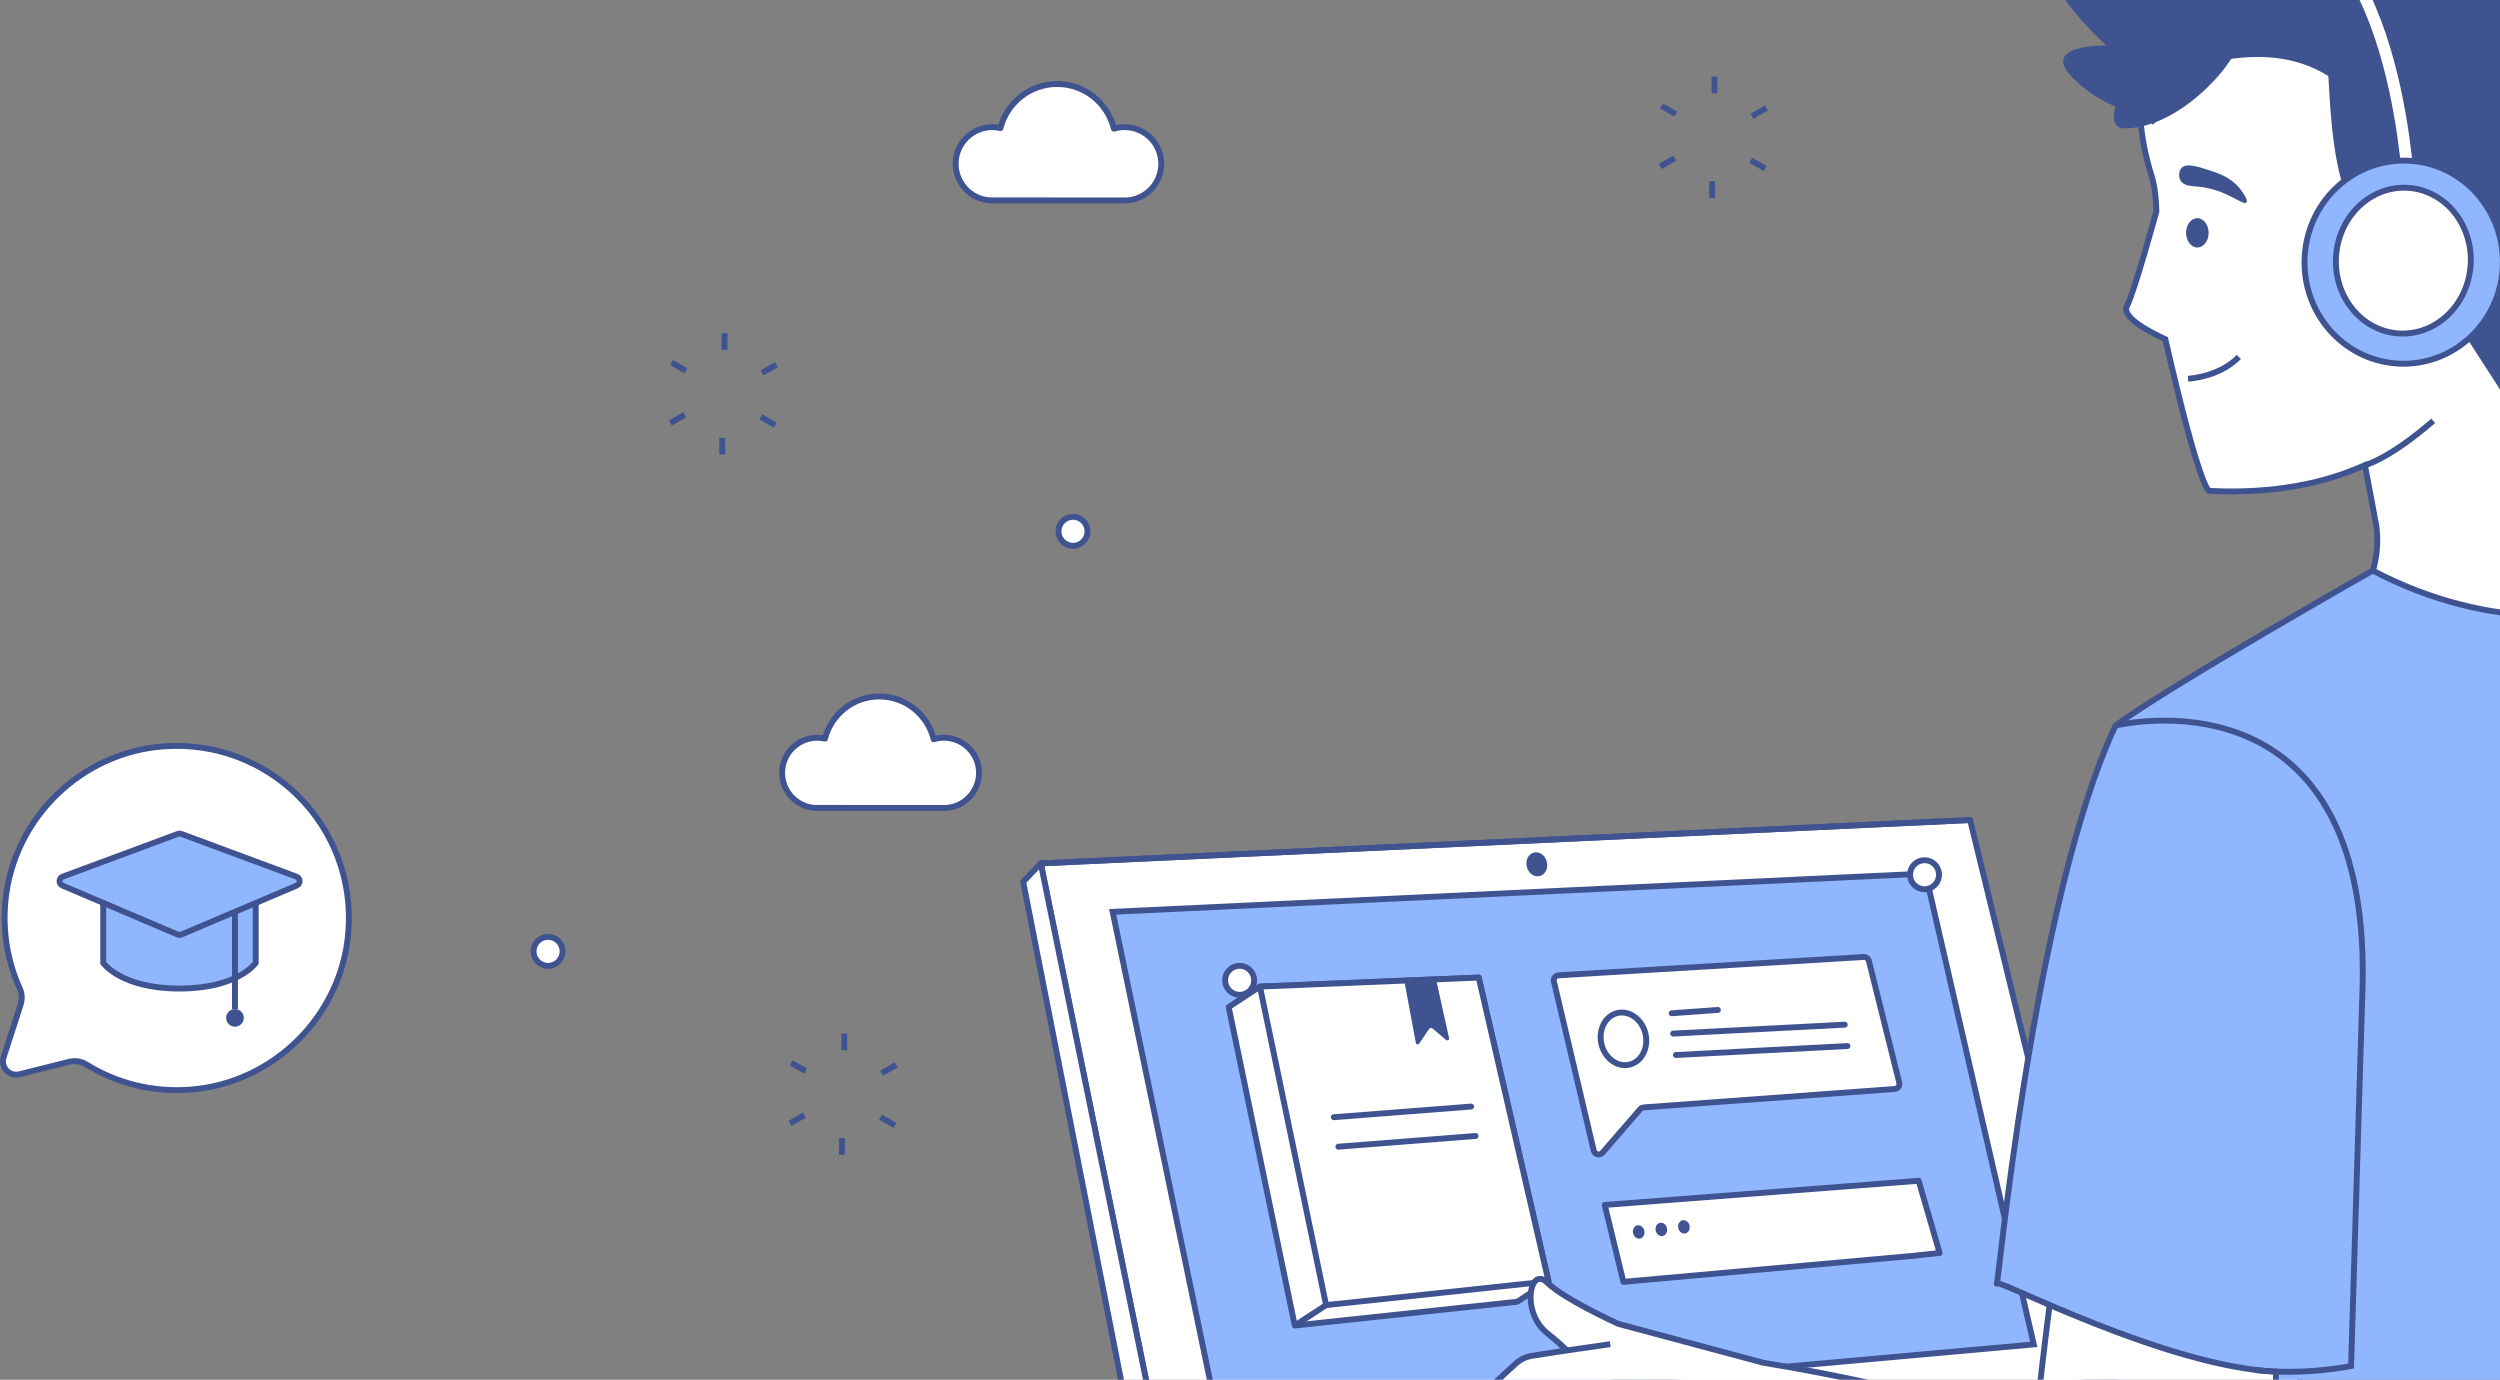 <svg width="424" height="234" viewBox="0 0 424 234" fill="none" xmlns="http://www.w3.org/2000/svg">
<rect x="0" y="0" width="424" height="234" fill="#808080" stroke="none"/>
<path d="M439.309 85.163C430.625 70.261 433.957 38.893 433.957 38.893L432 40.679C440.706 17.935 433.417 8.751 433.417 8.751C411.934 -23.199 379.777 -2.083 379.777 -2.083C379.777 -2.083 356.188 1.68 364.915 29.857C365.444 31.569 365.666 33.651 365.729 35.828C365.655 36.082 362.017 49.441 360.716 51.945C359.774 53.763 364.502 56.268 367.242 57.536C373.356 84.201 374.731 83.261 374.731 83.261C385.531 83.779 394.131 82.014 401.091 78.885C402.054 83.906 403.038 89.296 403.038 89.296C405.354 107.654 379.417 119.47 379.417 119.47L428.657 138.05L477.57 106.882C477.57 106.882 449.898 103.331 439.309 85.163Z" fill="white" stroke="#405391" stroke-miterlimit="10"/>
<path d="M193.077 248.97L357.669 234.025L453.283 260.712L453.727 267.497L289.135 282.441L193.521 255.765L193.077 248.97Z" fill="white" stroke="#405391" stroke-miterlimit="10" stroke-linejoin="round"/>
<path d="M197.541 249.594L358.801 240.134L334.133 139.075L176.512 146.431L197.541 249.594Z" fill="white" stroke="#405391" stroke-miterlimit="10" stroke-linejoin="round"/>
<path d="M262.352 146.199C262.606 147.309 262.045 148.376 261.103 148.587C260.162 148.799 259.189 148.08 258.935 146.97C258.681 145.861 259.242 144.793 260.183 144.582C261.135 144.37 262.098 145.089 262.352 146.199Z" fill="#405391"/>
<path d="M176.512 146.431L334.133 139.075L176.512 146.431L197.541 249.594L193.087 249.139L173.529 149.559L176.512 146.431Z" fill="white"/>
<path d="M176.512 146.431L334.133 139.075L176.512 146.431ZM176.512 146.431L197.541 249.594L193.087 249.139L173.529 149.559L176.512 146.431Z" stroke="#405391" stroke-miterlimit="10" stroke-linejoin="round"/>
<path d="M188.708 154.644L326.56 148.154L344.923 228.012L206.521 240.431L188.708 154.644Z" fill="#8FB6FF" stroke="#405391" stroke-miterlimit="10"/>
<path d="M193.077 248.97L288.691 275.656L453.283 260.712L357.669 234.025L193.077 248.97Z" fill="white" stroke="#405391" stroke-miterlimit="10" stroke-linejoin="round"/>
<path d="M264.34 165.413L316.087 162.306C316.5 162.285 316.86 162.559 316.965 162.961L322.117 183.623C322.244 184.141 321.884 184.648 321.355 184.691L278.747 187.819C278.557 187.84 278.377 187.914 278.24 188.041L271.713 195.577C271.205 196.031 270.401 195.756 270.285 195.08L263.536 166.438C263.43 165.92 263.811 165.434 264.34 165.413Z" fill="white" stroke="#405391" stroke-miterlimit="10" stroke-linejoin="round"/>
<path d="M272.157 204.359L325.406 200.259L328.961 212.508L326.496 212.772L324.063 213.026L275.331 217.401L272.157 204.359Z" fill="white" stroke="#405391" stroke-miterlimit="10" stroke-linejoin="round"/>
<path d="M262.627 217.317L250.79 165.794L213.683 167.326L208.383 170.793L219.596 224.81L257.327 220.773L262.627 217.317Z" fill="white" stroke="#405391" stroke-miterlimit="10" stroke-linejoin="round"/>
<path d="M213.683 167.326L250.79 165.794L262.627 217.317L224.906 221.344L213.683 167.326Z" fill="white" stroke="#405391" stroke-miterlimit="10" stroke-linejoin="round"/>
<path d="M219.596 224.81L224.906 221.344" stroke="#405391" stroke-miterlimit="10"/>
<path d="M238.16 166.312L240.127 176.87C240.18 177.145 240.54 177.219 240.699 176.986L242.38 174.503C242.507 174.312 242.772 174.281 242.952 174.429L245.258 176.373C245.49 176.564 245.829 176.363 245.765 176.067L243.555 166.09L238.16 166.312Z" fill="#405391"/>
<path d="M226.217 189.479L249.499 187.672" stroke="#405391" stroke-miterlimit="10" stroke-linecap="round" stroke-linejoin="round"/>
<path d="M226.99 194.478L250.261 192.66" stroke="#405391" stroke-miterlimit="10" stroke-linecap="round" stroke-linejoin="round"/>
<path d="M283.518 171.849L291.356 171.289" stroke="#405391" stroke-miterlimit="10" stroke-linecap="round" stroke-linejoin="round"/>
<path d="M283.772 175.295L312.872 173.783" stroke="#405391" stroke-miterlimit="10" stroke-linecap="round" stroke-linejoin="round"/>
<path d="M284.237 178.93L313.326 177.408" stroke="#405391" stroke-miterlimit="10" stroke-linecap="round" stroke-linejoin="round"/>
<path d="M279.075 175.337C279.625 177.757 278.398 180.104 276.336 180.569C274.273 181.044 272.147 179.459 271.597 177.039C271.047 174.618 272.274 172.272 274.336 171.807C276.399 171.342 278.525 172.917 279.075 175.337Z" fill="white" stroke="#405391" stroke-miterlimit="10" stroke-linejoin="round"/>
<path d="M278.874 208.724C279.012 209.337 278.705 209.929 278.176 210.056C277.647 210.172 277.118 209.77 276.97 209.157C276.833 208.544 277.139 207.953 277.668 207.826C278.197 207.709 278.737 208.111 278.874 208.724Z" fill="#405391"/>
<path d="M282.714 208.29C282.852 208.903 282.545 209.495 282.016 209.622C281.487 209.738 280.958 209.337 280.81 208.724C280.673 208.111 280.979 207.519 281.508 207.392C282.037 207.276 282.577 207.677 282.714 208.29Z" fill="#405391"/>
<path d="M286.543 207.858C286.681 208.471 286.374 209.063 285.845 209.19C285.316 209.306 284.787 208.904 284.639 208.291C284.502 207.678 284.808 207.086 285.337 206.959C285.866 206.843 286.406 207.245 286.543 207.858Z" fill="#405391"/>
<path d="M475.962 115.813C475.962 115.813 473.815 104.188 472.651 144.825C471.572 182.862 471.149 222.781 471.149 222.781C471.149 222.781 450.522 223.383 428.446 233.011L414.155 238.94C414.155 238.94 451.252 259.465 477.654 267.666C501.973 275.213 504.247 256.664 501.349 211.599C501.349 211.588 487.523 119.016 475.962 115.813Z" fill="white" stroke="#405391" stroke-miterlimit="10" stroke-linejoin="round"/>
<path d="M378.391 -11.942C378.391 -11.942 347.398 4.577 365.137 21.159L386.198 0.127L378.391 -11.942Z" fill="#405391"/>
<path d="M378.391 -11.943C378.391 -11.943 340.48 25.154 363.201 14.754C410.675 -6.965 408.242 47.76 408.242 47.76C408.242 47.76 414.779 41.81 412.367 48.035L424.733 67.186C424.733 67.186 451.167 57.198 452.574 23.938C453.05 12.704 441.996 -38.809 378.391 -11.943Z" fill="#405391"/>
<path d="M394.671 10.062C395.379 15.737 394.671 38.407 404.698 40.066C414.726 41.726 402.974 11.605 402.974 11.605L394.671 10.062Z" fill="#405391"/>
<path d="M362.821 131.867C350.815 185.779 345.261 241.477 345.261 241.477C345.261 241.477 321.546 234.755 299.046 231.119L274.463 224.524C273.67 224.165 265.144 220.233 262.383 217.507C259.485 214.632 257.888 222.537 262.447 226.141C263.822 227.23 264.89 228.192 265.758 229.027L259.834 229.946C258.819 230.105 257.867 230.548 257.105 231.246C252.98 234.987 239.524 247.395 242.074 248.167C242.708 248.357 243.417 248.368 244.189 248.251C239.588 252.045 239.228 256.009 240.508 256.136C242.433 256.336 244.866 254.952 247.289 252.997C245.162 255.459 242.518 260.892 245.469 260.754C249.425 260.575 252.747 257.499 255.91 252.299C255.91 252.299 255.127 253.652 255.476 253.335L253.128 257.129C253.128 257.129 257.909 261.325 261.389 263.28C264.71 265.14 266.646 258.292 261.95 255.47C261.95 255.47 263.642 253.779 265.007 250.175C265.007 250.175 278.197 256.548 284.935 251.496L289.346 251.919C300.866 259.127 359.372 285.401 367.39 284.798C385.595 283.445 389.054 247.681 397.855 169.513C397.855 169.535 368.205 107.696 362.821 131.867Z" fill="white" stroke="#405391" stroke-miterlimit="10" stroke-linejoin="round"/>
<path d="M488.92 211.313C498.302 209.76 513.45 204.581 513.461 204.528C513.461 204.528 507.653 131.402 489.184 109.747C488.243 107.728 485.143 103.553 475.232 102.095C472.291 101.662 469.404 101.123 466.632 100.531C456.943 98.449 449.052 95.553 446.799 94.126C446.799 94.126 446.809 94.21 446.83 94.348C446.777 94.316 446.714 94.284 446.661 94.253C446.661 94.253 447.105 96.208 446.407 98.491C446.344 98.692 446.28 98.892 446.196 99.104C446.164 99.189 446.122 99.284 446.079 99.368C445.931 99.696 445.772 100.034 445.572 100.362C442.546 105.35 422.48 107.358 402.424 96.768C402.424 96.768 367.972 116.289 358.79 123.063C344.701 153.058 338.65 220.794 338.65 217.644C338.65 216.788 367.358 231.817 386.018 232.631C386.124 237.947 381.448 305.091 381.448 305.091C381.448 305.091 462.581 309.234 498.525 290.125C498.525 290.125 484.361 242.978 486.021 229.819C486.265 228.255 488.528 215.15 488.92 211.313Z" fill="#8FB6FF" stroke="#405391" stroke-miterlimit="10"/>
<path d="M381.723 -12.376C381.723 -12.376 341.993 -21.634 344.489 -11.414C346.986 -1.194 357.267 7.726 357.267 7.726C357.267 7.726 345.557 7.43 351.703 13.37C357.849 19.31 362.99 18.866 362.99 18.866L381.723 -12.376Z" fill="#405391"/>
<path d="M401.092 78.907C401.092 78.907 405.175 77.882 412.674 71.371" stroke="#405391" stroke-miterlimit="10"/>
<path d="M408.422 30.818C408.422 30.818 405.661 -20.335 378.751 -14.057" stroke="white" stroke-width="2" stroke-miterlimit="10"/>
<path d="M424.447 45.551C425.056 36.056 418.035 27.873 408.766 27.272C399.497 26.672 391.49 33.882 390.881 43.377C390.272 52.871 397.293 61.055 406.562 61.655C415.831 62.255 423.839 55.045 424.447 45.551Z" fill="#8FB6FF" stroke="#405391" stroke-miterlimit="10"/>
<path d="M419.021 44.938C418.577 51.755 413.119 56.955 406.814 56.553C400.51 56.141 395.75 50.286 396.194 43.469C396.638 36.652 402.096 31.452 408.401 31.854C414.705 32.255 419.465 38.121 419.021 44.938Z" fill="white" stroke="#405391" stroke-miterlimit="10"/>
<path d="M370.754 39.507C370.765 40.881 371.632 41.99 372.69 41.98C373.748 41.969 374.594 40.849 374.583 39.475C374.573 38.101 373.705 36.992 372.648 37.002C371.59 37.013 370.744 38.133 370.754 39.507Z" fill="#405391"/>
<path d="M380.105 32.277C378.561 30.163 376.371 29.413 374.626 28.853C372.69 28.229 370.786 27.606 369.971 28.504C369.485 29.043 369.453 30.058 369.876 30.692C370.458 31.59 371.77 31.548 372.997 31.675C377.746 32.172 380.465 35.015 381.004 34.317C381.3 33.926 380.518 32.848 380.105 32.277Z" fill="#405391"/>
<path d="M371.093 64.227C371.093 64.227 376.307 64.015 379.703 60.538" stroke="#405391" stroke-miterlimit="10"/>
<path d="M366.935 3.064C366.935 3.064 353.66 21.803 360.43 21.771C370.659 21.718 380.771 8.433 378.92 7.746C377.069 7.049 366.935 3.064 366.935 3.064Z" fill="#405391"/>
<path d="M358.822 123.053C358.822 123.053 401.663 112.463 400.711 166.682L398.743 231.68C398.743 231.68 390.746 233.329 382.432 232.356" stroke="#405391" stroke-miterlimit="10"/>
<path d="M265.758 229.027L273.099 227.97" stroke="#405391" stroke-miterlimit="10" stroke-linejoin="round"/>
<g clip-path="url(#clip0)">
<path d="M212.7 166.26C212.7 167.62 211.6 168.72 210.24 168.72C208.88 168.72 207.78 167.62 207.78 166.26C207.78 164.9 208.88 163.8 210.24 163.8C211.6 163.8 212.7 164.9 212.7 166.26Z" fill="white" stroke="#405391" stroke-miterlimit="10" stroke-linejoin="round"/>
<path d="M328.86 148.35C328.86 149.71 327.76 150.81 326.4 150.81C325.04 150.81 323.94 149.71 323.94 148.35C323.94 146.99 325.04 145.89 326.4 145.89C327.76 145.89 328.86 146.99 328.86 148.35Z" fill="white" stroke="#405391" stroke-miterlimit="10" stroke-linejoin="round"/>
<path d="M184.44 90.11C184.44 91.47 183.34 92.57 181.98 92.57C180.62 92.57 179.52 91.47 179.52 90.11C179.52 88.75 180.62 87.65 181.98 87.65C183.34 87.65 184.44 88.75 184.44 90.11Z" fill="white" stroke="#405391" stroke-miterlimit="10" stroke-linejoin="round"/>
<path d="M95.41 161.35C95.41 162.71 94.31 163.81 92.95 163.81C91.59 163.81 90.49 162.71 90.49 161.35C90.49 159.99 91.59 158.89 92.95 158.89C94.31 158.89 95.41 159.99 95.41 161.35Z" fill="white" stroke="#405391" stroke-miterlimit="10" stroke-linejoin="round"/>
<path d="M160.39 137.03C163.54 136.86 166.04 134.27 166.04 131.08C166.04 127.79 163.37 125.12 160.08 125.12C159.48 125.12 158.9 125.21 158.35 125.38C157.34 121.22 153.6 118.12 149.12 118.12C144.68 118.12 140.97 121.16 139.92 125.27C139.5 125.17 139.06 125.12 138.61 125.12C135.32 125.12 132.65 127.79 132.65 131.08C132.65 134.21 135.07 136.78 138.14 137.02L160.39 137.03Z" fill="white" stroke="#405391" stroke-miterlimit="10" stroke-linejoin="round"/>
<path d="M191.06 33.99C194.34 33.82 196.95 31.11 196.95 27.78C196.95 24.34 194.16 21.56 190.72 21.56C190.09 21.56 189.49 21.65 188.92 21.83C187.86 17.48 183.96 14.25 179.29 14.25C174.66 14.25 170.78 17.43 169.68 21.72C169.24 21.62 168.78 21.56 168.31 21.56C164.87 21.56 162.08 24.35 162.08 27.78C162.08 31.05 164.61 33.73 167.81 33.98L191.06 33.99Z" fill="white" stroke="#405391" stroke-miterlimit="10" stroke-linejoin="round"/>
<path d="M290.78 13V15.82" stroke="#405391" stroke-miterlimit="10" stroke-linejoin="round"/>
<path d="M281.78 17.96L284.22 19.37" stroke="#405391" stroke-miterlimit="10" stroke-linejoin="round"/>
<path d="M281.58 28.24L284.02 26.83" stroke="#405391" stroke-miterlimit="10" stroke-linejoin="round"/>
<path d="M290.38 33.55V30.73" stroke="#405391" stroke-miterlimit="10" stroke-linejoin="round"/>
<path d="M299.38 28.59L296.93 27.18" stroke="#405391" stroke-miterlimit="10" stroke-linejoin="round"/>
<path d="M299.58 18.31L297.13 19.72" stroke="#405391" stroke-miterlimit="10" stroke-linejoin="round"/>
<path d="M122.89 56.51V59.34" stroke="#405391" stroke-miterlimit="10" stroke-linejoin="round"/>
<path d="M113.89 61.48L116.33 62.889" stroke="#405391" stroke-miterlimit="10" stroke-linejoin="round"/>
<path d="M113.69 71.75L116.13 70.34" stroke="#405391" stroke-miterlimit="10" stroke-linejoin="round"/>
<path d="M122.49 77.07V74.25" stroke="#405391" stroke-miterlimit="10" stroke-linejoin="round"/>
<path d="M131.49 72.1L129.04 70.689" stroke="#405391" stroke-miterlimit="10" stroke-linejoin="round"/>
<path d="M131.69 61.83L129.24 63.24" stroke="#405391" stroke-miterlimit="10" stroke-linejoin="round"/>
<path d="M143.19 175.28V178.11" stroke="#405391" stroke-miterlimit="10" stroke-linejoin="round"/>
<path d="M134.19 180.25L136.63 181.66" stroke="#405391" stroke-miterlimit="10" stroke-linejoin="round"/>
<path d="M133.99 190.52L136.43 189.11" stroke="#405391" stroke-miterlimit="10" stroke-linejoin="round"/>
<path d="M142.78 195.841V193.011" stroke="#405391" stroke-miterlimit="10" stroke-linejoin="round"/>
<path d="M151.78 190.87L149.34 189.46" stroke="#405391" stroke-miterlimit="10" stroke-linejoin="round"/>
<path d="M151.99 180.601L149.54 182.011" stroke="#405391" stroke-miterlimit="10" stroke-linejoin="round"/>
</g>
<g clip-path="url(#clip1)">
<path d="M27.69 126.59C13.8 127.64 2.42 138.68 0.95 152.53C0.38 157.97 1.31 163.14 3.37 167.69C3.76 168.55 3.78 169.52 3.49 170.41L0.61 179.31C0.07 181 1.58 182.62 3.3 182.19L11.69 180.09C12.68 179.84 13.74 179.97 14.61 180.51C19.7 183.67 25.83 185.32 32.38 184.79C46.52 183.66 57.97 172.2 59.08 158.06C60.49 140.1 45.64 125.22 27.69 126.59Z" fill="white" stroke="#405391" stroke-miterlimit="10" stroke-linejoin="round"/>
<path d="M43.37 152.329V163.319C43.37 163.319 40.38 167.659 30.44 167.659C20.5 167.659 17.51 163.319 17.51 163.319V152.329" fill="#8FB6FF"/>
<path d="M43.37 152.329V163.319C43.37 163.319 40.38 167.659 30.44 167.659C20.5 167.659 17.51 163.319 17.51 163.319V152.329" stroke="#405391" stroke-miterlimit="10"/>
<path d="M39.85 154.189V171.139" stroke="#405391" stroke-miterlimit="10"/>
<path d="M30.13 158.499L10.59 150.189C9.91 149.899 9.94 148.929 10.63 148.679L30.17 141.429C30.35 141.359 30.55 141.359 30.74 141.429L50.28 148.679C50.97 148.939 50.99 149.899 50.32 150.189L30.76 158.499C30.56 158.589 30.33 158.589 30.13 158.499Z" fill="#8FB6FF" stroke="#405391" stroke-miterlimit="10"/>
<path d="M39.85 174.13C39.02 174.13 38.35 173.46 38.35 172.63C38.35 171.8 39.02 171.13 39.85 171.13C40.68 171.13 41.35 171.8 41.35 172.63C41.34 173.46 40.67 174.13 39.85 174.13Z" fill="#405391"/>
</g>
<defs>
<clipPath id="clip0">
<rect width="239.36" height="182.84" fill="white" transform="translate(90 13)"/>
</clipPath>
<clipPath id="clip1">
<rect width="59.67" height="59.38" fill="white" transform="translate(0 126)"/>
</clipPath>
</defs>
</svg>
